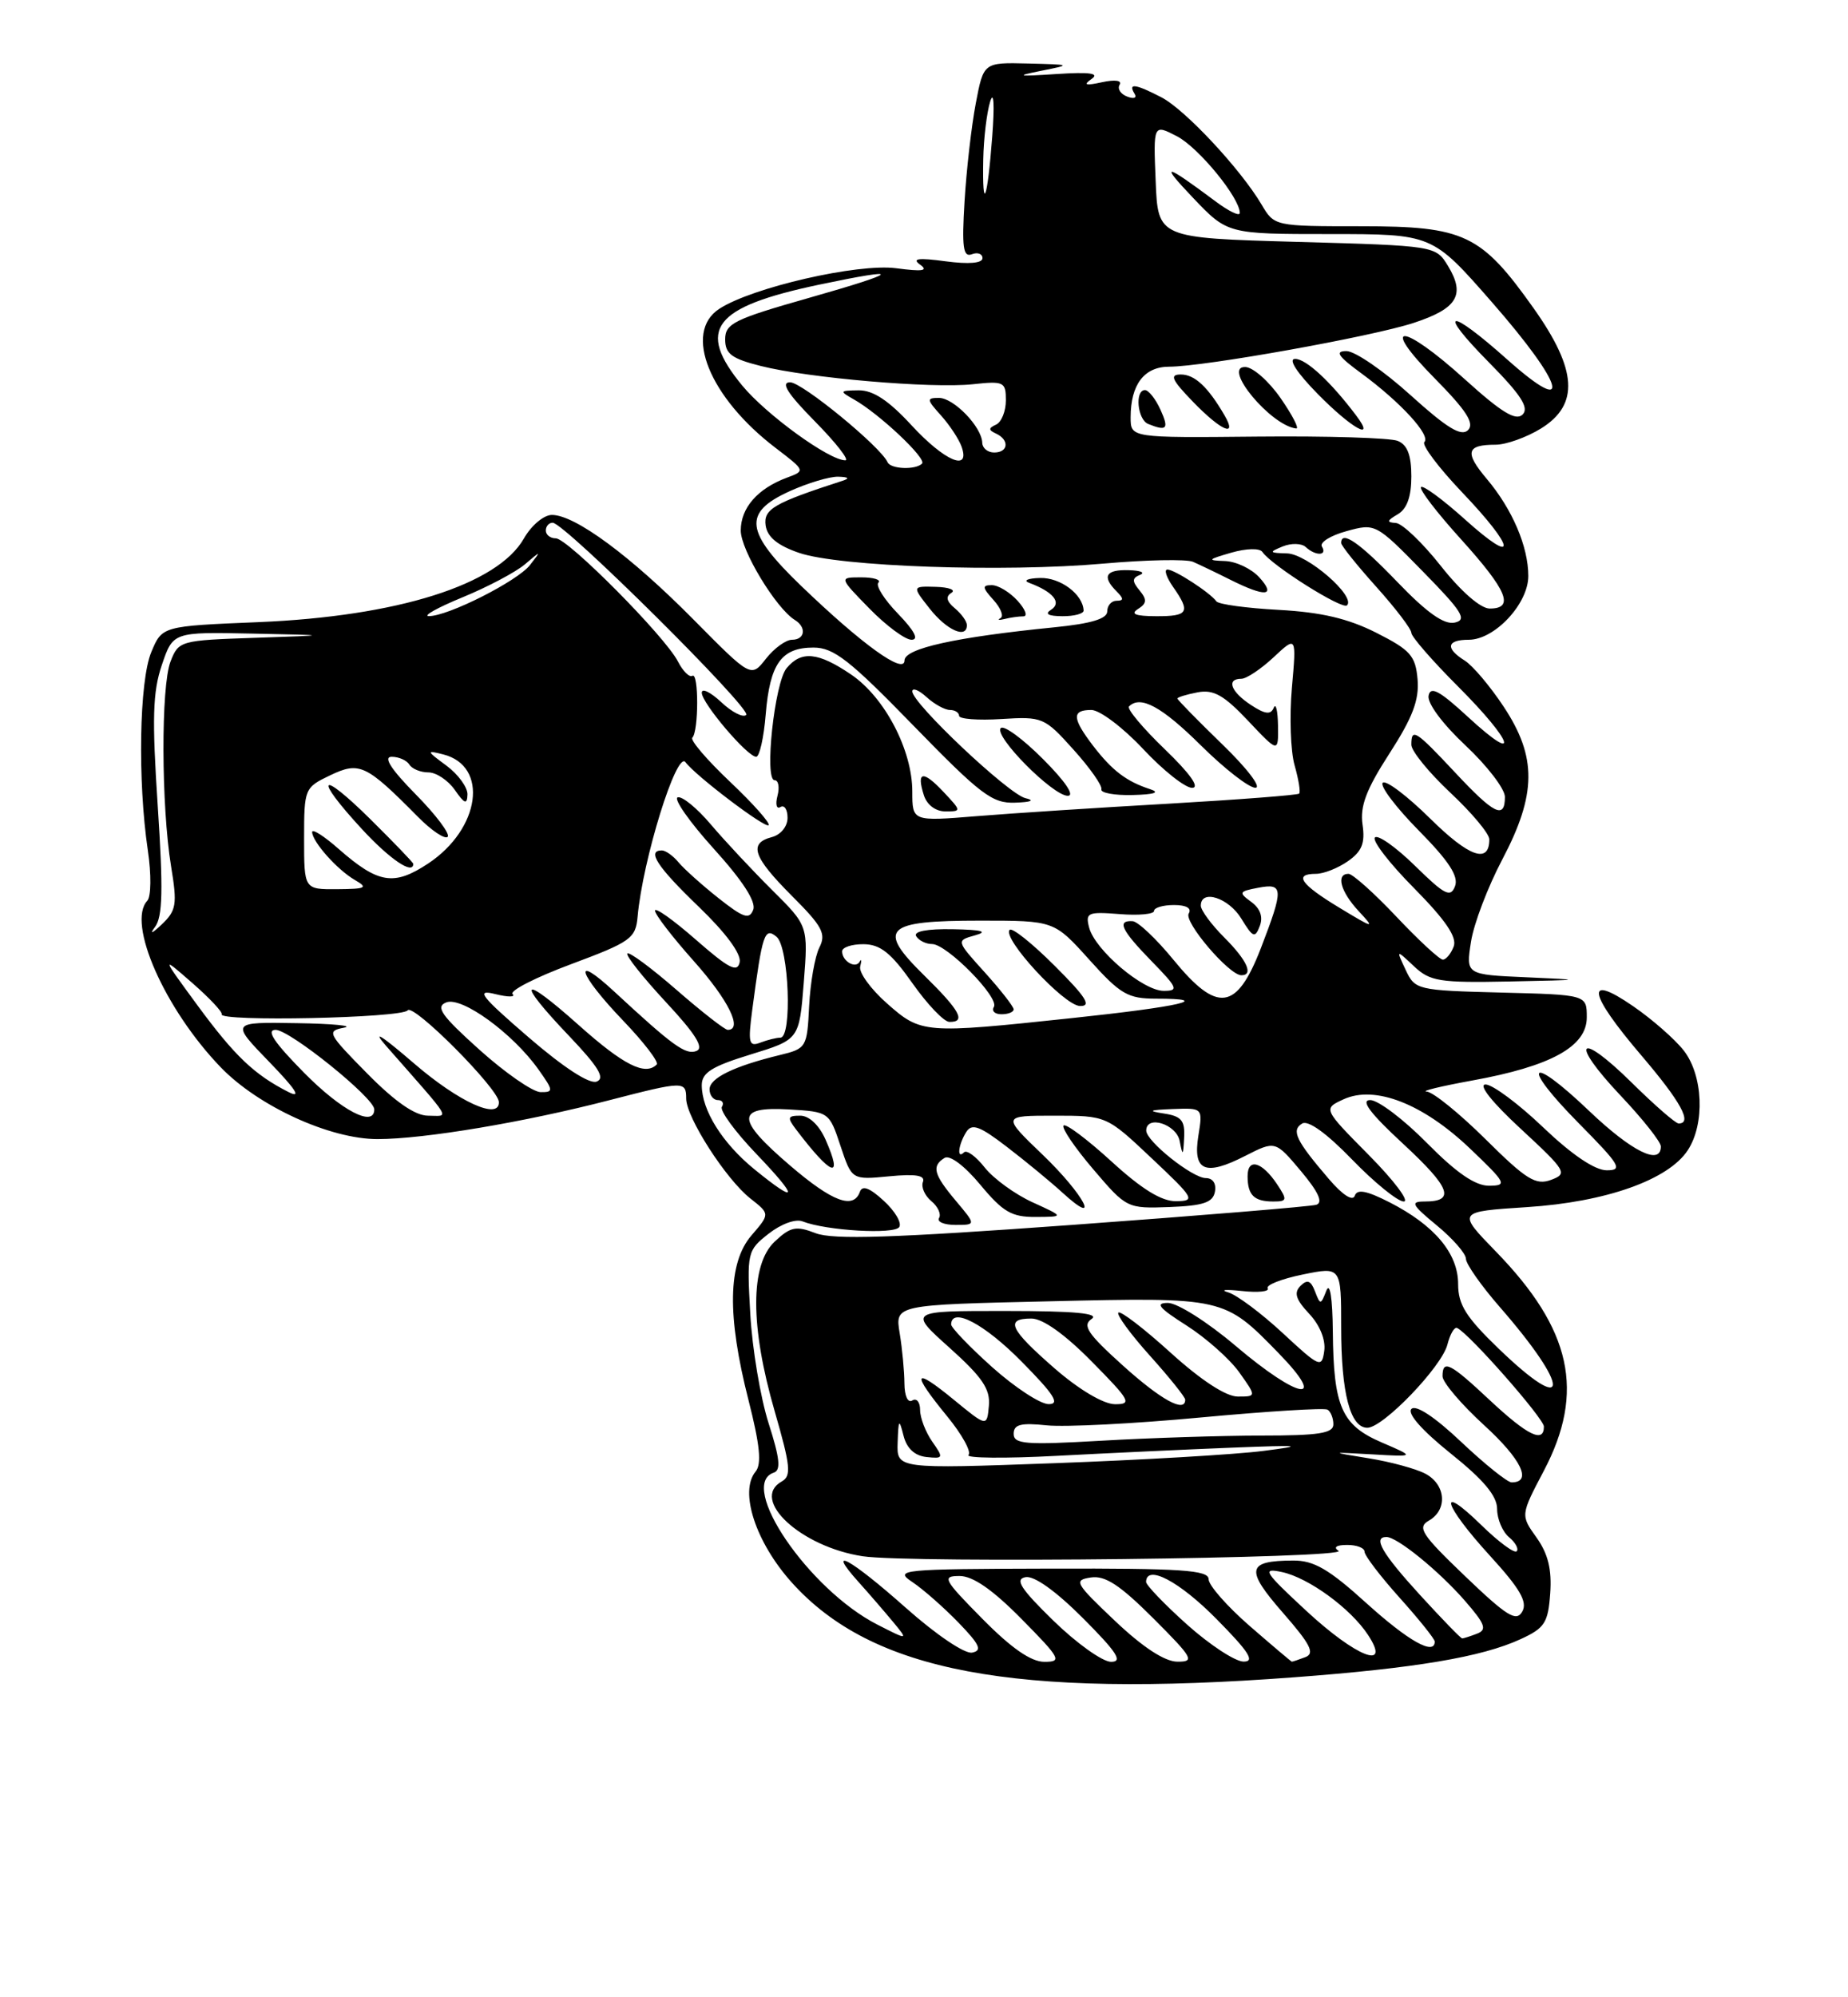 <?xml version="1.0" encoding="UTF-8" standalone="no"?>
<!DOCTYPE svg PUBLIC "-//W3C//DTD SVG 1.1//EN" "http://www.w3.org/Graphics/SVG/1.1/DTD/svg11.dtd" >
<svg xmlns="http://www.w3.org/2000/svg" xmlns:xlink="http://www.w3.org/1999/xlink" version="1.1" viewBox="0 0 237 256">
 <g >
 <path fill="currentColor"
d=" M 166.00 214.98 C 181.51 213.82 190.02 212.39 195.00 210.10 C 198.10 208.68 198.54 208.01 198.81 204.23 C 199.03 201.17 198.54 199.16 197.06 197.08 C 195.00 194.20 195.00 194.20 198.00 188.50 C 203.31 178.40 201.56 170.39 191.83 160.40 C 186.87 155.30 186.87 155.30 195.83 154.72 C 205.94 154.07 213.96 151.23 216.45 147.43 C 218.68 144.04 218.42 137.80 215.92 134.63 C 214.78 133.18 211.86 130.62 209.42 128.95 C 203.22 124.68 203.66 127.27 210.50 135.28 C 215.57 141.22 217.09 144.00 215.28 144.00 C 214.89 144.00 212.20 141.66 209.31 138.81 C 202.42 132.01 201.18 133.38 207.84 140.43 C 210.68 143.43 213.00 146.36 213.00 146.94 C 213.00 149.45 209.27 147.60 203.79 142.38 C 196.01 134.96 194.94 136.36 202.53 144.03 C 207.77 149.33 208.17 150.00 206.06 150.00 C 204.54 150.00 201.59 148.01 197.91 144.50 C 194.74 141.47 191.41 139.00 190.52 139.00 C 189.54 139.00 191.34 141.28 195.04 144.69 C 200.89 150.11 201.07 150.43 198.91 151.23 C 196.96 151.95 195.74 151.20 190.54 146.04 C 187.19 142.72 183.78 139.96 182.97 139.91 C 182.16 139.86 184.77 139.23 188.76 138.50 C 198.90 136.67 203.50 134.14 203.50 130.40 C 203.50 127.50 203.50 127.50 192.50 127.22 C 181.73 126.94 181.47 126.88 180.27 124.31 C 179.04 121.69 179.04 121.69 181.34 123.85 C 183.40 125.79 184.61 125.98 193.56 125.80 C 203.17 125.60 203.24 125.59 195.74 125.26 C 187.99 124.92 187.99 124.92 188.65 120.71 C 189.01 118.39 190.82 113.65 192.66 110.17 C 197.07 101.80 197.12 97.04 192.85 90.59 C 191.12 87.97 188.87 85.31 187.85 84.67 C 185.32 83.09 185.53 82.00 188.36 82.00 C 191.69 82.00 196.00 77.39 196.00 73.83 C 196.00 70.06 193.95 65.27 190.68 61.39 C 187.80 57.98 188.05 57.00 191.80 57.00 C 193.15 57.00 195.78 56.06 197.63 54.92 C 202.56 51.87 202.28 47.40 196.69 39.52 C 189.94 30.01 187.81 29.00 174.57 29.00 C 163.46 29.00 163.43 28.99 161.80 26.23 C 159.10 21.67 151.97 14.03 148.94 12.47 C 145.62 10.75 144.64 10.62 145.49 11.99 C 145.84 12.55 145.44 12.72 144.56 12.38 C 143.71 12.06 143.27 11.37 143.59 10.86 C 143.93 10.31 142.99 10.18 141.33 10.54 C 139.22 11.00 138.87 10.90 139.98 10.13 C 141.05 9.39 139.79 9.21 135.48 9.49 C 130.47 9.82 130.15 9.75 133.50 9.08 C 137.46 8.29 137.45 8.28 131.82 8.14 C 126.14 8.00 126.14 8.00 125.14 13.25 C 124.59 16.14 123.94 21.79 123.70 25.81 C 123.34 31.71 123.52 33.01 124.63 32.59 C 125.38 32.30 126.00 32.53 126.00 33.09 C 126.00 33.74 124.25 33.89 121.25 33.49 C 117.76 33.02 116.90 33.14 118.00 33.92 C 119.11 34.71 118.31 34.83 114.93 34.38 C 110.02 33.73 96.46 36.84 92.25 39.58 C 87.59 42.61 90.96 50.93 99.48 57.42 C 103.29 60.33 103.30 60.34 100.93 61.22 C 97.16 62.62 95.00 65.09 95.00 68.00 C 95.00 70.51 99.51 77.96 101.93 79.46 C 103.47 80.41 103.24 82.00 101.57 82.00 C 100.79 82.00 99.28 83.09 98.23 84.43 C 96.32 86.87 96.32 86.87 88.91 79.38 C 80.87 71.26 73.75 66.00 70.78 66.00 C 69.74 66.00 68.15 67.34 67.20 69.00 C 63.82 74.95 50.97 79.00 33.15 79.74 C 20.79 80.25 20.79 80.25 19.40 83.59 C 17.86 87.28 17.64 100.06 18.96 109.00 C 19.42 112.09 19.38 114.92 18.89 115.45 C 16.24 118.29 21.11 129.33 28.30 136.79 C 33.12 141.79 42.31 146.00 48.41 146.00 C 54.38 146.00 67.31 143.83 78.21 141.00 C 87.66 138.56 88.00 138.55 88.00 140.80 C 88.00 143.21 93.10 151.15 96.24 153.62 C 98.75 155.59 98.75 155.59 96.37 158.35 C 93.34 161.88 93.22 168.61 96.00 179.49 C 97.46 185.22 97.70 187.65 96.90 188.62 C 94.78 191.17 96.91 197.68 101.54 202.83 C 111.82 214.27 129.94 217.69 166.00 214.98 Z  M 126.00 207.50 C 120.98 202.42 120.76 202.00 123.07 202.00 C 124.77 202.00 127.30 203.75 131.00 207.50 C 136.02 212.58 136.24 213.00 133.93 213.00 C 132.23 213.00 129.70 211.25 126.00 207.50 Z  M 135.12 207.75 C 130.89 203.63 130.12 202.42 131.51 202.15 C 132.61 201.93 135.38 203.90 138.88 207.40 C 143.25 211.78 144.04 213.00 142.49 213.00 C 141.40 213.00 138.08 210.63 135.12 207.75 Z  M 143.00 207.76 C 137.86 202.89 137.66 202.53 139.90 202.19 C 141.73 201.91 143.62 203.15 147.89 207.41 C 153.00 212.52 153.27 213.00 150.99 212.98 C 149.37 212.97 146.57 211.14 143.00 207.76 Z  M 152.23 208.22 C 149.33 205.62 146.97 203.16 146.98 202.75 C 147.04 200.47 151.24 202.68 156.00 207.50 C 160.20 211.75 160.99 212.99 159.47 212.97 C 158.38 212.95 155.13 210.81 152.23 208.22 Z  M 160.25 208.39 C 157.36 205.87 155.00 203.19 155.00 202.41 C 155.00 201.24 151.53 201.01 134.75 201.05 C 115.49 201.10 114.62 201.19 117.00 202.77 C 118.38 203.69 121.04 206.03 122.92 207.97 C 125.66 210.80 126.00 211.56 124.67 211.82 C 123.72 212.01 120.02 209.50 116.16 206.07 C 109.05 199.76 105.82 197.99 110.09 202.75 C 111.45 204.26 113.44 206.57 114.53 207.88 C 116.50 210.26 116.50 210.26 112.50 208.22 C 103.70 203.72 94.56 190.31 99.24 188.75 C 100.17 188.44 100.01 186.91 98.57 182.42 C 97.53 179.16 96.47 172.86 96.22 168.41 C 95.78 160.52 95.83 160.28 98.57 158.13 C 100.16 156.88 102.04 156.19 102.93 156.55 C 105.95 157.74 114.73 158.25 115.33 157.27 C 115.67 156.73 114.77 155.21 113.33 153.90 C 111.54 152.25 110.59 151.89 110.28 152.75 C 109.46 155.05 106.76 154.04 101.36 149.42 C 94.37 143.45 94.33 141.80 101.17 142.20 C 106.31 142.50 106.35 142.53 107.79 146.87 C 109.24 151.23 109.24 151.23 114.03 150.77 C 117.46 150.44 118.69 150.65 118.36 151.50 C 118.11 152.15 118.60 153.25 119.44 153.95 C 120.29 154.65 120.73 155.63 120.43 156.11 C 120.13 156.60 121.07 157.00 122.53 157.00 C 125.18 157.00 125.18 157.00 122.59 153.92 C 119.73 150.52 119.45 149.46 121.14 148.41 C 121.81 148.00 123.71 149.43 125.72 151.85 C 128.63 155.35 129.74 156.00 132.83 155.98 C 136.50 155.96 136.50 155.96 132.42 154.10 C 130.18 153.08 127.43 151.08 126.30 149.66 C 125.18 148.23 123.98 147.35 123.63 147.70 C 122.68 148.65 122.90 146.71 123.92 145.09 C 124.64 143.95 125.65 144.32 129.16 147.02 C 131.55 148.85 134.74 151.48 136.25 152.86 C 141.32 157.49 139.06 153.14 133.75 148.04 C 128.50 143.00 128.50 143.00 135.20 143.00 C 141.91 143.00 141.91 143.00 147.70 148.46 C 153.18 153.62 153.35 153.93 150.83 153.96 C 148.98 153.99 146.43 152.42 142.55 148.87 C 139.46 146.05 136.69 143.97 136.40 144.26 C 136.11 144.55 137.82 147.07 140.19 149.85 C 144.47 154.87 144.54 154.91 149.99 154.71 C 154.33 154.54 155.55 154.13 155.81 152.75 C 156.01 151.71 155.54 151.00 154.65 151.00 C 152.93 151.00 147.00 146.28 147.00 144.91 C 147.00 142.87 150.88 144.08 151.29 146.25 C 151.67 148.23 151.74 148.17 151.86 145.82 C 151.98 143.61 151.51 143.06 149.25 142.72 C 147.12 142.39 147.37 142.27 150.38 142.15 C 154.26 142.00 154.26 142.00 153.69 145.55 C 152.95 150.10 154.54 150.79 159.68 148.16 C 163.55 146.19 163.55 146.19 166.84 150.10 C 169.09 152.78 169.71 154.14 168.81 154.42 C 168.09 154.64 154.00 155.80 137.50 157.00 C 114.49 158.67 106.82 158.92 104.60 158.06 C 102.09 157.09 101.38 157.23 99.35 159.14 C 96.19 162.11 96.19 169.99 99.36 180.92 C 101.38 187.90 101.51 189.18 100.26 189.88 C 96.13 192.19 102.73 198.28 110.65 199.47 C 116.76 200.39 173.19 199.74 171.66 198.77 C 170.96 198.32 171.39 198.02 172.75 198.02 C 173.99 198.01 175.00 198.40 175.00 198.89 C 175.00 199.38 177.03 202.04 179.50 204.79 C 181.97 207.54 184.00 210.07 184.00 210.40 C 184.00 212.24 180.63 210.35 175.26 205.50 C 170.43 201.12 168.50 200.00 165.84 200.02 C 159.89 200.04 159.67 201.15 164.51 206.69 C 168.07 210.76 168.66 211.92 167.41 212.40 C 166.54 212.73 165.76 212.99 165.67 212.98 C 165.58 212.96 163.14 210.90 160.25 208.39 Z  M 163.79 151.80 C 161.85 148.89 160.00 148.37 160.00 150.75 C 160.00 153.18 160.83 154.00 163.29 154.00 C 165.08 154.00 165.12 153.81 163.79 151.80 Z  M 105.87 146.06 C 105.05 144.21 103.77 143.00 102.63 143.00 C 101.01 143.00 100.93 143.23 102.08 144.75 C 106.66 150.78 108.19 151.31 105.87 146.06 Z  M 167.50 206.44 C 162.11 201.44 161.79 200.94 164.39 201.49 C 167.82 202.22 173.22 206.16 175.45 209.56 C 178.48 214.18 173.93 212.40 167.50 206.44 Z  M 182.10 204.42 C 177.24 199.10 176.02 197.00 177.81 197.00 C 179.18 197.00 184.50 201.32 187.84 205.14 C 190.47 208.16 190.74 208.88 189.43 209.39 C 188.55 209.73 187.69 210.00 187.52 210.00 C 187.34 210.00 184.91 207.49 182.10 204.42 Z  M 187.91 202.04 C 182.30 196.67 181.72 195.78 183.25 194.90 C 185.67 193.52 185.44 190.31 182.82 188.90 C 181.62 188.26 178.36 187.37 175.57 186.92 C 170.50 186.10 170.50 186.10 176.00 186.41 C 181.50 186.73 181.50 186.73 177.24 184.90 C 172.06 182.68 171.02 180.35 170.93 170.68 C 170.89 166.35 170.56 164.26 170.10 165.43 C 169.38 167.28 169.32 167.28 168.64 165.51 C 168.11 164.12 167.65 163.95 166.78 164.82 C 165.91 165.69 166.18 166.56 167.90 168.39 C 169.27 169.85 170.03 171.73 169.83 173.15 C 169.52 175.38 169.25 175.27 164.50 170.86 C 161.75 168.31 158.60 165.96 157.50 165.64 C 156.40 165.32 157.20 165.25 159.27 165.47 C 161.35 165.70 162.83 165.54 162.58 165.13 C 162.32 164.71 164.34 163.92 167.06 163.36 C 172.00 162.35 172.00 162.35 172.00 170.11 C 172.00 178.56 173.16 183.00 175.36 183.00 C 177.38 183.00 184.92 175.17 185.63 172.32 C 185.97 171.00 186.52 170.04 186.87 170.21 C 188.42 170.92 198.00 181.81 198.00 182.85 C 198.00 185.01 195.92 184.00 191.10 179.50 C 185.96 174.68 185.00 174.20 185.00 176.40 C 185.00 177.17 187.40 179.99 190.33 182.67 C 195.12 187.04 196.54 190.00 193.86 190.00 C 193.32 190.00 190.42 187.67 187.41 184.83 C 184.04 181.64 181.59 180.01 181.01 180.59 C 180.44 181.16 182.36 183.34 186.04 186.29 C 190.28 189.68 192.00 191.74 192.00 193.41 C 192.00 194.70 192.69 196.32 193.52 197.02 C 194.36 197.72 194.80 198.53 194.51 198.83 C 194.21 199.13 192.17 197.62 189.98 195.48 C 184.25 189.89 185.07 192.82 191.07 199.39 C 194.94 203.62 195.92 205.32 195.23 206.55 C 194.47 207.91 193.29 207.19 187.91 202.04 Z  M 115.12 184.89 C 115.22 181.89 115.31 181.79 115.87 184.00 C 116.28 185.64 117.29 186.58 118.81 186.75 C 121.00 186.98 121.03 186.88 119.56 184.78 C 118.70 183.55 118.00 181.73 118.00 180.72 C 118.00 179.71 117.55 179.16 117.00 179.50 C 116.42 179.86 116.00 178.92 115.99 177.31 C 115.98 175.76 115.71 172.87 115.38 170.87 C 114.78 167.24 114.78 167.24 134.64 166.79 C 157.02 166.27 156.99 166.27 163.96 173.42 C 170.41 180.04 166.60 179.41 158.46 172.50 C 154.89 169.47 150.99 167.00 149.79 167.00 C 148.09 167.00 148.62 167.64 152.15 169.88 C 154.65 171.47 157.69 174.17 158.92 175.88 C 161.14 179.00 161.14 179.00 158.74 179.00 C 157.23 179.00 154.04 176.92 150.13 173.38 C 146.71 170.28 143.70 167.97 143.43 168.24 C 143.16 168.50 144.98 170.99 147.47 173.76 C 149.96 176.53 152.00 179.07 152.00 179.40 C 152.00 181.14 148.91 179.44 144.00 175.02 C 139.47 170.94 138.77 169.88 140.00 169.05 C 141.05 168.33 137.79 168.03 129.00 168.03 C 116.50 168.02 116.50 168.02 121.79 172.76 C 125.99 176.53 127.02 178.05 126.82 180.20 C 126.57 182.89 126.57 182.89 122.29 179.38 C 117.10 175.13 116.82 175.85 121.46 181.52 C 123.37 183.84 124.60 186.08 124.21 186.49 C 123.82 186.90 128.90 186.95 135.50 186.60 C 142.10 186.25 152.22 185.78 158.00 185.55 C 166.88 185.20 167.49 185.27 162.00 185.97 C 158.43 186.43 146.39 187.13 135.25 187.54 C 115.00 188.28 115.00 188.28 115.12 184.89 Z  M 130.00 183.78 C 130.00 182.57 130.91 182.34 134.25 182.69 C 136.59 182.93 145.47 182.48 154.00 181.68 C 162.53 180.89 169.84 180.43 170.25 180.68 C 170.66 180.92 171.00 181.77 171.00 182.56 C 171.00 183.71 169.14 184.00 161.75 184.00 C 156.66 184.01 147.44 184.30 141.25 184.66 C 131.54 185.22 130.00 185.10 130.00 183.78 Z  M 127.23 175.22 C 124.33 172.62 121.97 170.16 121.98 169.75 C 122.04 167.47 126.24 169.68 131.00 174.50 C 135.20 178.75 135.99 179.99 134.47 179.97 C 133.38 179.95 130.13 177.81 127.23 175.22 Z  M 135.25 175.39 C 129.48 170.36 128.84 169.00 132.28 169.00 C 133.73 169.00 136.57 171.02 140.00 174.50 C 144.97 179.53 145.22 180.00 142.97 179.98 C 141.50 179.96 138.38 178.11 135.25 175.39 Z  M 192.25 172.91 C 188.01 168.83 187.00 167.23 187.00 164.58 C 187.00 160.65 183.97 157.05 178.20 154.10 C 175.25 152.60 174.04 152.37 173.74 153.27 C 173.48 154.01 172.16 153.15 170.41 151.10 C 166.20 146.19 165.57 144.88 166.99 144.01 C 167.75 143.53 170.13 145.24 173.41 148.63 C 176.27 151.58 179.25 154.00 180.03 154.00 C 180.80 154.00 178.79 151.32 175.55 148.05 C 169.67 142.11 169.67 142.11 172.33 140.89 C 176.34 139.07 182.48 141.46 188.50 147.19 C 193.18 151.65 193.34 151.96 190.97 151.98 C 189.20 151.99 186.78 150.33 183.00 146.50 C 180.01 143.47 176.74 141.00 175.73 141.00 C 174.44 141.00 175.71 142.69 179.94 146.60 C 186.04 152.25 186.69 154.00 182.71 154.00 C 180.83 154.00 181.03 154.40 184.27 157.07 C 186.32 158.76 188.00 160.68 188.00 161.34 C 188.00 162.00 189.95 164.78 192.34 167.52 C 201.47 177.98 201.40 181.71 192.25 172.91 Z  M 96.71 149.84 C 92.62 146.49 90.00 142.30 90.00 139.09 C 90.00 137.49 91.29 136.68 96.25 135.16 C 102.50 133.24 102.50 133.24 103.08 125.96 C 103.65 118.67 103.65 118.67 99.03 114.09 C 96.49 111.56 92.95 107.78 91.17 105.68 C 89.39 103.58 87.47 102.01 86.91 102.20 C 86.35 102.38 88.43 105.35 91.54 108.79 C 95.24 112.87 96.99 115.58 96.60 116.60 C 96.10 117.90 95.35 117.65 92.15 115.12 C 90.04 113.45 87.73 111.38 87.03 110.54 C 86.33 109.69 85.36 109.00 84.88 109.00 C 82.91 109.00 84.29 111.11 89.61 116.22 C 93.10 119.58 95.08 122.26 94.86 123.33 C 94.57 124.71 93.47 124.14 89.25 120.45 C 86.36 117.92 84.00 116.24 84.00 116.72 C 84.00 117.21 86.25 120.13 89.00 123.21 C 93.42 128.17 95.31 132.00 93.33 132.00 C 92.96 132.00 90.01 129.70 86.78 126.89 C 83.54 124.07 80.70 121.97 80.46 122.21 C 80.21 122.45 82.43 125.24 85.37 128.41 C 89.21 132.53 90.33 134.32 89.31 134.71 C 87.93 135.24 86.31 134.07 78.75 127.07 C 73.30 122.02 74.15 124.80 79.89 130.79 C 82.58 133.59 84.53 136.14 84.22 136.44 C 82.75 137.92 79.97 136.52 74.25 131.42 C 66.75 124.72 66.04 125.51 73.01 132.81 C 76.76 136.75 77.64 138.20 76.52 138.63 C 75.60 138.99 72.27 136.82 67.76 132.93 C 61.63 127.64 60.97 126.78 63.50 127.41 C 65.15 127.82 66.16 127.82 65.74 127.41 C 65.33 126.99 68.70 125.27 73.24 123.58 C 80.89 120.73 81.52 120.28 81.77 117.50 C 82.42 110.20 86.78 96.16 87.91 97.69 C 89.17 99.41 98.13 106.20 98.57 105.77 C 98.82 105.52 96.59 103.01 93.63 100.21 C 90.66 97.40 88.48 94.85 88.79 94.55 C 89.61 93.73 89.62 86.12 88.80 86.62 C 88.42 86.86 87.58 86.03 86.94 84.78 C 85.30 81.58 72.82 69.00 71.28 69.00 C 70.57 69.00 70.00 68.55 70.00 68.00 C 70.00 67.45 70.39 67.00 70.88 67.00 C 72.38 67.00 96.45 90.88 95.70 91.63 C 95.31 92.02 93.87 91.29 92.50 90.00 C 91.12 88.71 90.00 88.16 90.00 88.79 C 90.00 90.12 95.85 97.00 96.98 97.00 C 97.40 97.00 97.96 94.55 98.20 91.56 C 98.74 85.05 100.21 83.00 104.33 83.00 C 106.92 83.00 108.97 84.60 117.14 93.00 C 125.78 101.87 127.25 102.99 130.19 102.88 C 132.27 102.81 132.76 102.59 131.50 102.30 C 129.33 101.78 117.00 90.15 117.00 88.62 C 117.00 88.11 117.82 88.43 118.83 89.35 C 119.83 90.26 121.18 91.00 121.83 91.00 C 122.47 91.00 123.00 91.34 123.00 91.75 C 123.00 92.16 125.44 92.35 128.42 92.16 C 133.70 91.83 133.95 91.94 137.67 96.08 C 139.78 98.42 141.39 100.71 141.25 101.17 C 141.11 101.62 142.91 101.96 145.25 101.90 C 148.05 101.83 148.82 101.58 147.50 101.15 C 144.46 100.16 142.65 98.78 140.21 95.62 C 137.49 92.06 137.43 91.00 139.96 91.00 C 141.04 91.00 144.02 93.25 146.60 96.00 C 149.17 98.75 152.00 100.99 152.89 100.98 C 153.91 100.96 152.62 99.15 149.37 96.02 C 146.55 93.31 144.49 90.84 144.79 90.55 C 146.25 89.08 148.98 90.56 154.00 95.53 C 157.03 98.53 160.18 100.98 161.00 100.97 C 161.83 100.96 159.94 98.48 156.75 95.40 C 153.59 92.33 151.00 89.70 151.00 89.53 C 151.00 89.37 152.16 89.01 153.58 88.74 C 155.63 88.35 156.95 89.09 160.05 92.37 C 163.95 96.50 163.95 96.50 163.90 93.00 C 163.87 91.08 163.62 90.05 163.35 90.72 C 162.97 91.64 162.24 91.55 160.43 90.36 C 157.84 88.66 157.23 87.00 159.20 87.00 C 159.85 87.00 161.71 85.76 163.33 84.25 C 166.27 81.50 166.27 81.50 165.68 88.17 C 165.36 91.83 165.51 96.30 166.03 98.10 C 166.54 99.90 166.81 101.53 166.61 101.72 C 166.42 101.91 158.89 102.49 149.88 103.01 C 140.87 103.52 129.79 104.24 125.25 104.61 C 117.00 105.28 117.00 105.28 117.00 101.45 C 117.00 96.14 113.47 89.39 109.16 86.46 C 104.92 83.58 102.77 83.37 100.88 85.64 C 99.33 87.51 97.99 100.00 99.34 100.00 C 99.83 100.00 100.00 100.90 99.71 102.00 C 99.42 103.10 99.59 103.75 100.09 103.44 C 100.59 103.13 101.00 103.76 101.00 104.82 C 101.00 105.93 100.13 106.99 99.00 107.29 C 95.97 108.08 96.56 109.82 101.56 114.83 C 105.47 118.73 105.98 119.69 105.08 121.45 C 104.51 122.58 103.92 125.95 103.77 128.94 C 103.51 134.26 103.42 134.40 100.00 135.23 C 94.11 136.66 91.00 138.18 91.00 139.62 C 91.00 140.38 91.48 141.00 92.06 141.00 C 92.64 141.00 92.88 141.39 92.58 141.87 C 92.29 142.34 94.26 145.04 96.97 147.87 C 102.50 153.64 102.39 154.47 96.71 149.84 Z  M 121.00 101.50 C 118.37 98.70 117.50 98.84 118.48 101.92 C 118.87 103.16 119.99 104.00 121.24 104.00 C 123.32 104.00 123.32 103.97 121.00 101.50 Z  M 133.77 97.30 C 131.19 94.71 128.75 92.92 128.35 93.32 C 127.38 94.29 135.01 102.00 136.94 102.00 C 137.87 102.00 136.62 100.15 133.77 97.30 Z  M 39.00 137.50 C 35.14 133.59 34.08 132.00 35.35 132.00 C 37.17 132.00 48.00 140.72 48.00 142.19 C 48.00 144.55 43.80 142.36 39.00 137.50 Z  M 47.09 137.59 C 42.02 132.45 41.86 132.15 44.12 131.72 C 45.43 131.48 42.69 131.21 38.04 131.14 C 29.58 131.00 29.58 131.00 34.54 136.12 C 37.94 139.63 38.72 140.84 37.00 139.97 C 32.61 137.74 30.10 135.35 25.32 128.85 C 20.66 122.50 20.66 122.50 24.67 126.00 C 26.87 127.92 28.56 129.72 28.43 130.00 C 27.96 130.98 51.51 130.49 52.28 129.50 C 53.00 128.56 63.92 139.53 63.98 141.25 C 64.05 143.62 58.85 141.25 53.11 136.31 C 48.93 132.71 47.61 131.88 49.52 134.06 C 58.26 144.01 57.65 143.00 54.89 143.00 C 53.24 143.00 50.67 141.22 47.09 137.59 Z  M 61.50 134.56 C 56.58 130.14 55.81 129.04 57.23 128.48 C 59.23 127.70 65.75 132.43 69.05 137.07 C 70.99 139.80 71.01 140.00 69.32 139.98 C 68.32 139.96 64.80 137.52 61.50 134.56 Z  M 96.48 129.39 C 97.77 119.65 98.05 118.80 99.59 120.07 C 101.18 121.39 101.62 133.00 100.08 133.00 C 99.58 133.00 98.41 133.29 97.50 133.64 C 96.04 134.20 95.91 133.68 96.48 129.39 Z  M 113.73 128.59 C 111.66 126.76 110.12 124.64 110.32 123.88 C 110.51 123.12 110.48 122.84 110.25 123.26 C 109.72 124.21 108.00 123.20 108.00 121.94 C 108.00 121.42 109.24 121.01 110.75 121.02 C 112.90 121.04 114.27 122.13 117.00 126.00 C 118.92 128.73 121.06 130.97 121.75 130.98 C 123.93 131.02 123.13 129.54 118.53 125.03 C 112.40 119.01 113.44 118.00 125.72 118.00 C 135.19 118.00 135.19 118.00 139.69 123.00 C 143.69 127.45 144.64 128.00 148.26 128.00 C 155.81 128.00 151.39 129.02 137.40 130.50 C 118.47 132.51 118.14 132.49 113.73 128.59 Z  M 130.00 129.37 C 130.00 129.03 128.34 126.90 126.31 124.65 C 122.61 120.56 122.61 120.56 125.06 119.88 C 126.78 119.40 125.93 119.17 122.19 119.10 C 118.88 119.04 117.11 119.38 117.50 120.00 C 117.84 120.55 118.75 121.00 119.53 121.00 C 121.43 121.00 128.20 127.87 127.46 129.06 C 127.14 129.58 127.58 130.00 128.44 130.00 C 129.30 130.00 130.00 129.72 130.00 129.37 Z  M 135.27 123.80 C 132.41 120.94 129.81 118.86 129.49 119.18 C 128.45 120.21 136.44 128.87 138.49 128.94 C 140.03 128.99 139.32 127.84 135.27 123.80 Z  M 150.50 123.03 C 148.30 120.34 145.94 118.11 145.25 118.07 C 143.20 117.95 143.80 119.21 147.70 123.21 C 151.04 126.63 151.19 127.00 149.24 127.00 C 146.59 127.00 140.44 121.78 139.68 118.90 C 139.18 116.98 139.49 116.84 143.57 117.16 C 146.01 117.36 148.00 117.17 148.00 116.76 C 148.00 116.34 149.15 116.00 150.56 116.00 C 152.15 116.00 152.86 116.41 152.45 117.09 C 151.79 118.15 157.63 125.00 159.20 125.00 C 160.80 125.00 159.94 123.09 157.00 120.15 C 155.35 118.50 154.00 116.67 154.00 116.08 C 154.00 113.92 157.58 115.07 159.20 117.75 C 160.68 120.17 160.95 120.29 161.56 118.70 C 162.01 117.53 161.63 116.45 160.47 115.60 C 158.82 114.39 158.88 114.26 161.34 113.79 C 164.62 113.16 164.65 113.88 161.70 121.54 C 158.59 129.56 156.12 129.89 150.50 123.03 Z  M 179.09 117.50 C 176.23 114.47 173.46 112.00 172.94 112.00 C 171.30 112.00 171.92 114.29 174.25 116.79 C 176.38 119.07 176.24 119.05 171.78 116.35 C 166.78 113.33 165.86 112.00 168.78 112.00 C 169.76 112.00 171.60 111.27 172.87 110.38 C 174.67 109.12 175.09 108.06 174.74 105.69 C 174.40 103.34 175.21 101.19 178.19 96.58 C 181.16 91.98 182.02 89.72 181.80 87.09 C 181.54 84.05 180.89 83.32 176.50 81.10 C 172.87 79.27 169.44 78.47 164.00 78.17 C 159.88 77.95 156.28 77.46 156.00 77.08 C 155.20 75.96 150.63 73.00 149.72 73.00 C 149.26 73.00 149.59 74.00 150.44 75.22 C 152.72 78.47 152.41 79.00 148.25 78.98 C 145.61 78.97 144.93 78.70 145.94 78.06 C 147.08 77.34 147.12 76.86 146.14 75.67 C 145.17 74.50 145.18 74.09 146.21 73.68 C 146.92 73.39 146.26 73.12 144.75 73.08 C 141.79 72.99 141.29 73.89 143.20 75.80 C 144.13 76.73 144.13 77.00 143.20 77.00 C 142.54 77.00 142.00 77.61 142.00 78.36 C 142.00 79.31 139.95 79.93 135.25 80.40 C 122.58 81.66 116.00 83.11 116.00 84.65 C 116.00 86.53 110.54 82.59 102.75 75.10 C 95.53 68.15 95.23 65.71 101.25 62.97 C 103.59 61.91 106.40 61.07 107.50 61.10 C 108.85 61.14 109.01 61.32 108.00 61.64 C 99.23 64.48 97.90 65.26 98.19 67.35 C 98.41 68.84 99.72 69.92 102.50 70.87 C 107.67 72.63 128.70 73.37 141.50 72.24 C 147.00 71.75 152.18 71.65 153.00 72.01 C 153.82 72.37 156.00 73.41 157.83 74.33 C 162.29 76.56 163.71 76.44 161.50 74.00 C 160.50 72.90 158.52 71.96 157.10 71.91 C 154.77 71.83 154.86 71.72 157.90 70.84 C 159.85 70.28 161.56 70.24 161.90 70.75 C 163.06 72.46 172.15 78.19 172.75 77.59 C 173.91 76.43 167.64 71.00 165.06 70.93 C 162.76 70.87 162.70 70.78 164.50 70.04 C 165.60 69.59 166.93 69.63 167.45 70.11 C 168.72 71.29 170.27 71.25 169.53 70.05 C 169.21 69.53 170.63 68.64 172.68 68.08 C 176.38 67.06 176.45 67.09 182.45 73.22 C 187.55 78.41 188.19 79.45 186.56 79.80 C 185.20 80.10 182.99 78.53 179.22 74.61 C 174.36 69.55 172.00 67.91 172.00 69.60 C 172.00 69.93 174.03 72.46 176.50 75.21 C 178.97 77.96 181.00 80.62 181.00 81.11 C 181.00 81.60 183.70 84.70 187.00 88.00 C 194.10 95.10 195.10 98.19 188.26 91.89 C 184.62 88.53 183.45 87.90 183.21 89.17 C 183.02 90.12 185.01 92.80 187.94 95.54 C 190.72 98.15 193.00 101.11 193.00 102.14 C 193.00 105.05 191.63 104.39 186.60 99.00 C 181.53 93.59 181.00 93.25 181.00 95.46 C 181.00 96.26 183.25 99.02 186.00 101.60 C 188.75 104.17 191.00 106.86 191.00 107.58 C 191.00 110.76 188.42 109.86 183.43 104.93 C 180.47 102.01 177.73 99.94 177.33 100.33 C 176.94 100.73 179.02 103.48 181.95 106.45 C 185.82 110.37 187.09 112.32 186.60 113.59 C 186.03 115.09 185.28 114.71 181.49 110.99 C 179.04 108.59 176.72 106.95 176.33 107.34 C 175.94 107.73 178.19 110.66 181.35 113.84 C 185.40 117.94 186.89 120.13 186.43 121.32 C 186.08 122.24 185.45 123.00 185.04 123.00 C 184.63 123.00 181.95 120.53 179.09 117.50 Z  M 115.18 78.68 C 113.41 76.86 112.27 75.06 112.65 74.68 C 113.03 74.31 112.04 74.00 110.46 74.00 C 107.59 74.00 107.59 74.00 111.50 78.00 C 113.65 80.20 116.08 82.00 116.90 82.00 C 117.88 82.00 117.28 80.86 115.18 78.68 Z  M 124.00 80.12 C 124.00 79.64 123.30 78.67 122.45 77.96 C 121.39 77.08 121.25 76.46 122.01 75.99 C 122.62 75.62 121.73 75.27 120.04 75.22 C 116.96 75.13 116.96 75.13 119.23 78.01 C 121.42 80.79 124.00 81.93 124.00 80.12 Z  M 131.24 79.00 C 131.83 79.00 131.50 78.10 130.50 77.00 C 129.50 75.90 128.02 75.00 127.19 75.00 C 125.93 75.00 125.97 75.31 127.41 76.90 C 128.35 77.94 128.76 78.99 128.31 79.23 C 127.87 79.47 128.10 79.52 128.83 79.34 C 129.56 79.15 130.65 79.00 131.24 79.00 Z  M 138.97 78.25 C 138.88 76.17 135.99 74.01 133.39 74.08 C 131.80 74.12 131.17 74.41 132.00 74.71 C 135.07 75.85 136.21 77.25 134.80 78.15 C 133.94 78.69 134.42 78.97 136.25 78.98 C 137.76 78.99 138.99 78.66 138.97 78.25 Z  M 19.88 118.81 C 20.86 117.50 20.94 114.04 20.23 103.31 C 19.49 92.11 19.58 88.70 20.75 85.25 C 22.19 81.00 22.19 81.00 32.34 81.21 C 42.50 81.42 42.50 81.42 32.71 81.75 C 23.12 82.07 22.90 82.13 21.87 84.79 C 20.63 87.98 20.67 103.25 21.94 111.04 C 22.75 115.95 22.62 116.70 20.73 118.50 C 19.49 119.67 19.14 119.80 19.88 118.81 Z  M 39.00 107.48 C 39.00 101.08 39.06 100.94 42.35 99.37 C 46.11 97.58 46.94 97.97 53.60 104.70 C 55.34 106.46 57.06 107.61 57.41 107.26 C 57.76 106.91 55.92 104.45 53.31 101.81 C 50.13 98.58 49.12 97.00 50.23 97.00 C 51.14 97.00 52.16 97.45 52.50 98.00 C 52.84 98.55 53.94 99.00 54.94 99.00 C 55.94 99.00 57.46 100.01 58.33 101.25 C 59.57 103.04 59.91 103.16 59.95 101.83 C 59.98 100.92 58.76 99.25 57.25 98.13 C 54.67 96.23 54.65 96.14 56.83 96.69 C 62.72 98.17 61.61 106.24 54.91 110.68 C 50.51 113.59 48.51 113.26 43.43 108.81 C 41.55 107.15 40.01 106.18 40.03 106.65 C 40.08 107.92 43.25 111.48 45.51 112.79 C 47.24 113.79 46.95 113.94 43.25 113.97 C 39.00 114.00 39.00 114.00 39.00 107.48 Z  M 53.00 110.72 C 53.00 110.56 50.52 107.99 47.50 105.00 C 40.96 98.54 40.15 99.47 46.40 106.25 C 49.99 110.14 53.00 112.18 53.00 110.72 Z  M 59.34 76.55 C 62.55 75.23 66.14 73.33 67.32 72.33 C 69.41 70.55 69.43 70.55 67.98 72.41 C 66.38 74.48 57.44 78.99 55.00 78.97 C 54.17 78.96 56.13 77.87 59.34 76.55 Z  M 184.80 72.56 C 182.43 69.56 179.82 67.07 179.00 67.03 C 177.81 66.96 177.86 66.73 179.25 65.92 C 180.44 65.23 181.00 63.66 181.00 61.06 C 181.00 58.33 180.49 57.01 179.25 56.51 C 178.29 56.12 170.19 55.87 161.25 55.96 C 145.00 56.12 145.00 56.12 145.00 53.49 C 145.00 49.29 146.74 47.00 149.94 47.00 C 154.43 47.00 175.98 43.14 181.32 41.38 C 186.89 39.55 187.95 37.80 185.72 34.12 C 184.13 31.50 184.13 31.50 166.31 31.00 C 148.50 30.50 148.50 30.50 148.21 23.20 C 147.91 15.90 147.91 15.90 150.93 17.46 C 153.71 18.90 159.00 25.35 159.00 27.30 C 159.00 27.76 157.60 27.09 155.90 25.82 C 149.32 20.91 148.66 20.79 152.96 25.31 C 157.42 30.00 157.42 30.00 170.55 30.00 C 183.69 30.00 183.69 30.00 191.34 38.74 C 200.69 49.42 201.83 53.68 193.30 46.08 C 185.71 39.31 184.17 39.59 190.99 46.49 C 195.07 50.62 196.13 52.27 195.27 53.13 C 194.41 53.99 192.58 52.88 187.89 48.64 C 179.79 41.31 176.79 41.20 183.99 48.49 C 188.07 52.62 189.13 54.27 188.27 55.13 C 187.41 55.99 185.58 54.88 180.89 50.64 C 177.46 47.54 173.77 45.00 172.68 45.00 C 171.15 45.00 171.59 45.66 174.60 47.86 C 179.62 51.55 183.53 55.81 182.67 56.66 C 182.31 57.03 184.48 59.92 187.50 63.09 C 194.44 70.36 194.68 72.70 187.86 66.56 C 185.03 64.02 182.50 62.16 182.24 62.43 C 181.97 62.70 184.28 65.71 187.38 69.13 C 193.30 75.68 194.27 78.00 191.05 78.00 C 189.88 78.00 187.38 75.82 184.80 72.56 Z  M 148.82 52.50 C 148.19 51.12 147.30 50.00 146.84 50.00 C 145.51 50.00 145.87 53.78 147.25 54.34 C 149.66 55.31 149.95 54.98 148.82 52.50 Z  M 157.05 53.25 C 154.93 49.60 153.22 48.00 151.44 48.00 C 149.96 48.00 150.26 48.67 153.00 51.50 C 156.61 55.23 158.74 56.14 157.05 53.25 Z  M 164.24 51.04 C 162.73 48.86 160.69 47.06 159.70 47.04 C 156.67 46.97 162.98 54.57 166.24 54.92 C 166.65 54.96 165.75 53.22 164.24 51.04 Z  M 173.92 53.25 C 170.65 48.91 167.50 46.00 166.10 46.00 C 165.17 46.00 166.29 47.74 169.00 50.50 C 173.33 54.91 176.53 56.70 173.92 53.25 Z  M 113.83 59.25 C 112.95 57.26 102.87 49.00 101.33 49.00 C 100.08 49.00 100.99 50.44 104.50 54.00 C 107.21 56.75 108.97 59.00 108.41 59.00 C 106.33 59.00 98.28 53.16 95.19 49.42 C 89.25 42.21 91.43 39.36 105.03 36.49 C 116.04 34.18 115.55 34.83 103.75 38.18 C 94.14 40.91 93.00 41.47 93.00 43.50 C 93.00 45.35 93.83 45.97 97.57 46.91 C 103.70 48.46 119.48 49.81 124.75 49.25 C 128.75 48.82 129.00 48.94 129.00 51.31 C 129.00 52.70 128.44 54.10 127.75 54.42 C 126.75 54.88 126.75 55.12 127.75 55.58 C 129.48 56.39 129.32 58.00 127.50 58.00 C 126.67 58.00 125.99 57.44 125.97 56.75 C 125.91 54.72 122.32 51.00 120.42 51.00 C 118.81 51.00 118.83 51.20 120.68 53.25 C 121.79 54.49 122.98 56.29 123.32 57.25 C 124.48 60.53 121.13 59.10 116.89 54.50 C 113.97 51.33 111.97 50.01 110.12 50.03 C 107.66 50.06 107.62 50.13 109.50 51.19 C 112.74 53.01 118.88 58.79 118.25 59.42 C 117.41 60.26 114.23 60.13 113.83 59.25 Z  M 126.10 20.42 C 126.15 17.71 126.56 14.38 126.99 13.00 C 127.45 11.55 127.56 13.43 127.25 17.50 C 126.63 25.74 125.96 27.43 126.10 20.42 Z "/>
</g>
</svg>